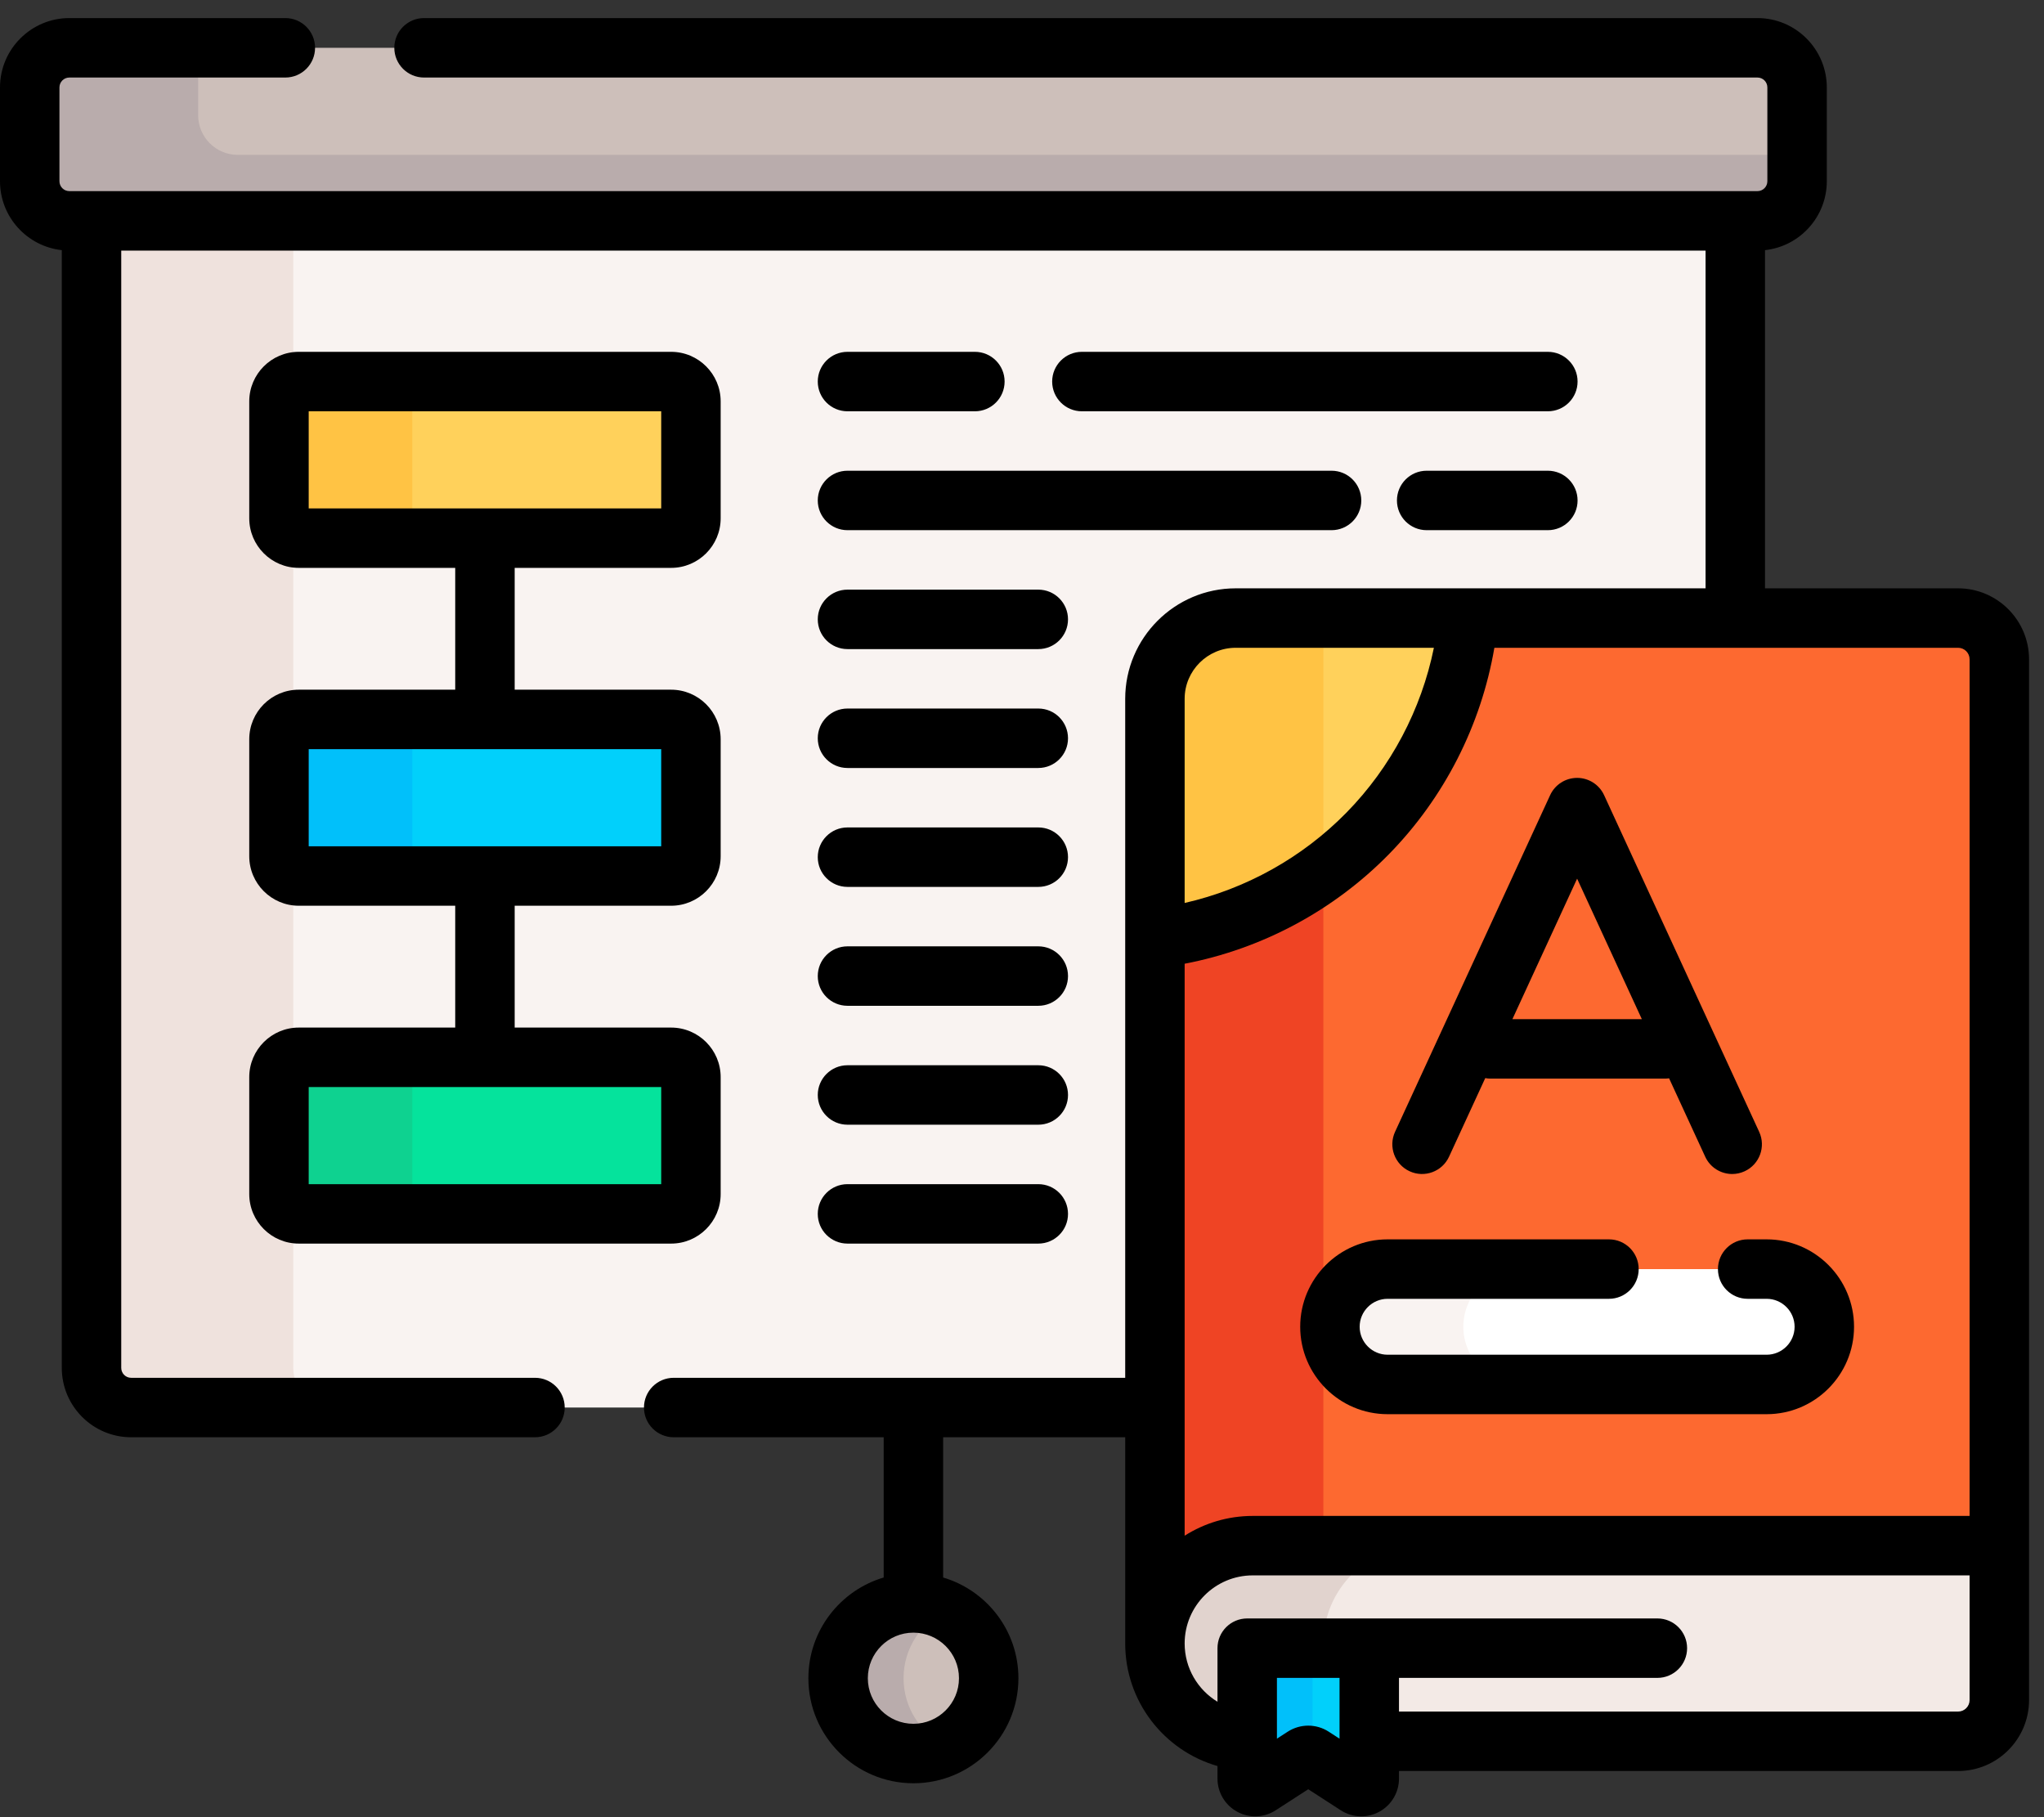<svg width="108" height="96" viewBox="0 0 108 96" fill="none" xmlns="http://www.w3.org/2000/svg">
<rect x="0" y="0" width="108" height="96" fill="#333333" stroke="none"/>
<path d="M61.024 36.919C61.024 34.562 62.934 32.652 65.29 32.652H91.689V11.668H4.836V72.265C4.836 73.421 5.773 74.359 6.929 74.359H61.024V36.919H61.024Z" fill="#F9F3F1"/>
<path d="M15.495 72.265V11.668H4.836V72.265C4.836 73.421 5.773 74.359 6.929 74.359H17.589C16.433 74.359 15.495 73.421 15.495 72.265Z" fill="#EFE2DD"/>
<path d="M92.86 11.668H3.664C2.508 11.668 1.57 10.73 1.57 9.574V4.619C1.57 3.463 2.508 2.525 3.664 2.525H92.86C94.016 2.525 94.954 3.463 94.954 4.619V9.574C94.954 10.73 94.016 11.668 92.86 11.668Z" fill="#CDBFBA"/>
<path d="M12.564 8.181C11.407 8.181 10.47 7.243 10.47 6.087V2.525H3.664C2.508 2.525 1.57 3.463 1.57 4.619V9.574C1.57 10.73 2.508 11.668 3.664 11.668H92.86C94.016 11.668 94.954 10.73 94.954 9.574V8.181H12.564Z" fill="#B9ACAC"/>
<path d="M35.461 28.429H15.787C15.209 28.429 14.74 27.96 14.74 27.382V21.204C14.74 20.626 15.209 20.157 15.787 20.157H35.461C36.039 20.157 36.508 20.626 36.508 21.204V27.382C36.508 27.96 36.039 28.429 35.461 28.429Z" fill="#FFD15B"/>
<path d="M21.786 27.382V21.204C21.786 20.626 22.255 20.157 22.833 20.157H15.787C15.209 20.157 14.74 20.626 14.74 21.204V27.382C14.74 27.96 15.209 28.429 15.787 28.429H22.833C22.255 28.429 21.786 27.96 21.786 27.382Z" fill="#FFC344"/>
<path d="M35.461 46.279H15.787C15.209 46.279 14.74 45.81 14.74 45.232V39.054C14.74 38.476 15.209 38.007 15.787 38.007H35.461C36.039 38.007 36.508 38.476 36.508 39.054V45.232C36.508 45.81 36.039 46.279 35.461 46.279Z" fill="#01D0FB"/>
<path d="M21.786 45.232V39.054C21.786 38.476 22.255 38.007 22.833 38.007H15.787C15.209 38.007 14.74 38.476 14.74 39.054V45.232C14.74 45.81 15.209 46.279 15.787 46.279H22.833C22.255 46.279 21.786 45.81 21.786 45.232Z" fill="#01C0FA"/>
<path d="M35.461 64.128H15.787C15.209 64.128 14.74 63.66 14.74 63.081V56.904C14.74 56.325 15.209 55.857 15.787 55.857H35.461C36.039 55.857 36.508 56.325 36.508 56.904V63.081C36.508 63.66 36.039 64.128 35.461 64.128Z" fill="#05E39C"/>
<path d="M21.786 63.081V56.904C21.786 56.325 22.255 55.857 22.833 55.857H15.787C15.209 55.857 14.74 56.325 14.74 56.904V63.081C14.74 63.66 15.209 64.128 15.787 64.128H22.833C22.255 64.128 21.786 63.66 21.786 63.081Z" fill="#0ED290"/>
<path d="M48.262 92.637C50.459 92.637 52.241 90.856 52.241 88.659C52.241 86.461 50.459 84.68 48.262 84.68C46.065 84.68 44.284 86.461 44.284 88.659C44.284 90.856 46.065 92.637 48.262 92.637Z" fill="#CDBFBA"/>
<path d="M47.742 88.659C47.742 87.082 48.661 85.724 49.991 85.08C49.468 84.826 48.883 84.68 48.262 84.68C46.065 84.68 44.284 86.462 44.284 88.659C44.284 90.856 46.065 92.637 48.262 92.637C48.883 92.637 49.468 92.491 49.991 92.238C48.661 91.594 47.742 90.235 47.742 88.659Z" fill="#B9ACAC"/>
<path d="M65.29 32.652C62.934 32.652 61.024 34.562 61.024 36.918V85.922H61.104C61.53 83.498 63.645 81.655 66.191 81.655H105.639V34.829C105.639 33.627 104.664 32.652 103.462 32.652H65.29Z" fill="#FD6930"/>
<path d="M61.024 49.574V85.922H61.104C61.53 83.497 63.645 81.655 66.192 81.655H69.923V46.056C67.368 47.928 64.327 49.176 61.024 49.574Z" fill="#EF4424"/>
<path d="M66.192 81.656C63.337 81.656 61.024 83.969 61.024 86.823C61.024 89.579 63.182 91.831 65.9 91.982V87.071H72.348V91.991H103.462C104.664 91.991 105.639 91.016 105.639 89.814V81.655H66.192V81.656Z" fill="#F3EAE6"/>
<path d="M69.923 86.823C69.923 83.969 72.237 81.656 75.091 81.656H66.192C63.337 81.656 61.024 83.969 61.024 86.823C61.024 89.579 63.182 91.831 65.9 91.982V87.071H69.929C69.925 86.989 69.923 86.906 69.923 86.823Z" fill="#E1D3CE"/>
<path d="M65.9 87.071V93.961C65.9 94.297 66.272 94.499 66.553 94.317L68.894 92.802C69.034 92.712 69.214 92.712 69.354 92.802L71.695 94.317C71.977 94.499 72.349 94.297 72.349 93.961V87.071H65.9Z" fill="#01D0FB"/>
<path d="M69.352 87.071H65.9V93.961C65.9 94.297 66.271 94.499 66.553 94.317L68.894 92.802C69.033 92.712 69.212 92.712 69.352 92.801V87.071H69.352Z" fill="#01C0FA"/>
<path d="M93.344 73.14H73.318C71.642 73.14 70.271 71.769 70.271 70.092C70.271 68.416 71.642 67.045 73.318 67.045H93.344C95.021 67.045 96.392 68.416 96.392 70.092C96.392 71.768 95.02 73.14 93.344 73.14Z" fill="white"/>
<path d="M77.319 70.092C77.319 68.416 78.69 67.045 80.367 67.045H73.318C71.642 67.045 70.271 68.416 70.271 70.092C70.271 71.769 71.642 73.14 73.318 73.14H80.367C78.69 73.14 77.319 71.768 77.319 70.092Z" fill="#F9F3F1"/>
<path d="M77.591 32.652H65.29C62.934 32.652 61.024 34.562 61.024 36.918V49.574C69.792 48.518 76.717 41.475 77.591 32.652Z" fill="#FFD15B"/>
<path d="M69.923 32.652H65.29C62.934 32.652 61.024 34.562 61.024 36.918V49.574C64.327 49.176 67.368 47.928 69.923 46.056V32.652Z" fill="#FFC344"/>
<path d="M15.787 54.286C14.344 54.286 13.17 55.46 13.17 56.903V63.081C13.17 64.524 14.344 65.698 15.787 65.698H35.461C36.904 65.698 38.078 64.524 38.078 63.081V56.903C38.078 55.46 36.904 54.286 35.461 54.286H27.194V47.849H35.461C36.904 47.849 38.078 46.675 38.078 45.232V39.054C38.078 37.611 36.904 36.436 35.461 36.436H27.194V30H35.461C36.904 30 38.078 28.825 38.078 27.382V21.204C38.078 19.761 36.904 18.587 35.461 18.587H15.787C14.344 18.587 13.17 19.761 13.17 21.204V27.382C13.17 28.825 14.344 30 15.787 30H24.053V36.436H15.787C14.344 36.436 13.17 37.611 13.17 39.054V45.232C13.17 46.675 14.344 47.849 15.787 47.849H24.053V54.286H15.787ZM16.311 21.728H34.937V26.859H16.311V21.728ZM16.311 39.577H34.937V44.708H16.311V39.577ZM34.937 62.558H16.311V57.427H34.937V62.558Z" fill="black"/>
<path d="M81.784 18.587H57.164C56.297 18.587 55.594 19.29 55.594 20.157C55.594 21.025 56.297 21.728 57.164 21.728H81.784C82.652 21.728 83.355 21.025 83.355 20.157C83.355 19.29 82.652 18.587 81.784 18.587Z" fill="black"/>
<path d="M44.779 21.728H51.511C52.378 21.728 53.081 21.025 53.081 20.157C53.081 19.29 52.378 18.587 51.511 18.587H44.779C43.912 18.587 43.209 19.29 43.209 20.157C43.209 21.025 43.912 21.728 44.779 21.728Z" fill="black"/>
<path d="M81.784 24.868H75.382C74.514 24.868 73.811 25.571 73.811 26.439C73.811 27.306 74.514 28.009 75.382 28.009H81.784C82.652 28.009 83.355 27.306 83.355 26.439C83.355 25.571 82.652 24.868 81.784 24.868Z" fill="black"/>
<path d="M44.779 28.009H70.356C71.224 28.009 71.927 27.306 71.927 26.439C71.927 25.571 71.224 24.868 70.356 24.868H44.779C43.912 24.868 43.209 25.571 43.209 26.439C43.209 27.306 43.912 28.009 44.779 28.009Z" fill="black"/>
<path d="M44.779 34.291H54.861C55.728 34.291 56.431 33.588 56.431 32.72C56.431 31.853 55.728 31.15 54.861 31.15H44.779C43.912 31.15 43.209 31.853 43.209 32.72C43.209 33.588 43.912 34.291 44.779 34.291Z" fill="black"/>
<path d="M44.779 40.572H54.861C55.728 40.572 56.431 39.869 56.431 39.002C56.431 38.134 55.728 37.431 54.861 37.431H44.779C43.912 37.431 43.209 38.134 43.209 39.002C43.209 39.869 43.912 40.572 44.779 40.572Z" fill="black"/>
<path d="M44.779 46.854H54.861C55.728 46.854 56.431 46.151 56.431 45.283C56.431 44.416 55.728 43.713 54.861 43.713H44.779C43.912 43.713 43.209 44.416 43.209 45.283C43.209 46.151 43.912 46.854 44.779 46.854Z" fill="black"/>
<path d="M44.779 53.135H54.861C55.728 53.135 56.431 52.432 56.431 51.565C56.431 50.697 55.728 49.994 54.861 49.994H44.779C43.912 49.994 43.209 50.697 43.209 51.565C43.209 52.432 43.912 53.135 44.779 53.135Z" fill="black"/>
<path d="M44.779 59.417H54.861C55.728 59.417 56.431 58.714 56.431 57.847C56.431 56.979 55.728 56.276 54.861 56.276H44.779C43.912 56.276 43.209 56.979 43.209 57.847C43.209 58.714 43.912 59.417 44.779 59.417Z" fill="black"/>
<path d="M44.779 65.698H54.861C55.728 65.698 56.431 64.996 56.431 64.128C56.431 63.261 55.728 62.558 54.861 62.558H44.779C43.912 62.558 43.209 63.261 43.209 64.128C43.209 64.996 43.912 65.698 44.779 65.698Z" fill="black"/>
<path d="M93.344 65.474H92.342C91.475 65.474 90.772 66.177 90.772 67.045C90.772 67.912 91.475 68.615 92.342 68.615H93.344C94.159 68.615 94.822 69.278 94.822 70.092C94.822 70.907 94.159 71.569 93.344 71.569H73.318C72.504 71.569 71.841 70.907 71.841 70.092C71.841 69.278 72.504 68.615 73.318 68.615H85.014C85.881 68.615 86.584 67.912 86.584 67.045C86.584 66.177 85.881 65.474 85.014 65.474H73.318C70.772 65.474 68.7 67.546 68.7 70.092C68.7 72.638 70.772 74.71 73.318 74.71H93.344C95.891 74.71 97.963 72.638 97.963 70.092C97.963 67.546 95.891 65.474 93.344 65.474Z" fill="black"/>
<path d="M74.481 61.877C75.268 62.24 76.201 61.896 76.564 61.108L78.477 56.956C78.566 56.972 78.658 56.982 78.752 56.982H87.977C88.049 56.982 88.12 56.975 88.19 56.966L90.099 61.108C90.363 61.683 90.932 62.022 91.526 62.022C91.746 62.022 91.969 61.975 92.182 61.877C92.97 61.515 93.314 60.581 92.951 59.794L84.757 42.008C84.501 41.452 83.944 41.095 83.331 41.095C82.718 41.095 82.161 41.452 81.905 42.008L73.711 59.794C73.349 60.582 73.693 61.515 74.481 61.877ZM83.331 46.419L86.751 53.841H79.912L83.331 46.419Z" fill="black"/>
<path d="M103.462 31.081H93.259V13.215C95.092 13.016 96.524 11.46 96.524 9.574V4.619C96.524 2.599 94.88 0.955 92.86 0.955H22.405C21.538 0.955 20.835 1.658 20.835 2.525C20.835 3.393 21.538 4.096 22.405 4.096H92.86C93.149 4.096 93.383 4.33 93.383 4.619V9.574C93.383 9.863 93.149 10.097 92.86 10.097H3.664C3.376 10.097 3.141 9.863 3.141 9.574V4.619C3.141 4.33 3.376 4.096 3.664 4.096H15.076C15.944 4.096 16.647 3.393 16.647 2.525C16.647 1.658 15.944 0.955 15.076 0.955H3.664C1.644 0.955 0 2.599 0 4.619V9.574C0 11.46 1.432 13.016 3.265 13.215V72.265C3.265 74.285 4.909 75.929 6.929 75.929H28.268C29.135 75.929 29.838 75.226 29.838 74.359C29.838 73.491 29.135 72.788 28.268 72.788H6.929C6.641 72.788 6.406 72.553 6.406 72.265V13.238H90.118V31.081H65.29C62.072 31.081 59.453 33.7 59.453 36.918V72.788H35.597C34.73 72.788 34.026 73.491 34.026 74.359C34.026 75.226 34.73 75.929 35.597 75.929H46.692V83.338C44.395 84.017 42.713 86.144 42.713 88.659C42.713 91.718 45.203 94.208 48.262 94.208C51.322 94.208 53.811 91.718 53.811 88.659C53.811 86.144 52.13 84.017 49.833 83.338V75.929H59.453V86.823C59.453 89.882 61.502 92.487 64.329 93.298V93.961C64.329 94.692 64.728 95.363 65.37 95.712C66.012 96.062 66.793 96.032 67.406 95.635L69.124 94.524L70.842 95.635C71.171 95.848 71.547 95.955 71.925 95.955C72.252 95.955 72.58 95.874 72.878 95.712C73.52 95.363 73.919 94.692 73.919 93.961V93.561H103.462C105.528 93.561 107.21 91.88 107.21 89.814V34.829C107.209 32.763 105.528 31.081 103.462 31.081ZM50.67 88.659C50.67 89.986 49.59 91.067 48.262 91.067C46.934 91.067 45.854 89.986 45.854 88.659C45.854 87.331 46.934 86.251 48.262 86.251C49.59 86.251 50.67 87.331 50.67 88.659ZM62.594 36.918C62.594 35.432 63.803 34.222 65.29 34.222H75.763C75.099 37.486 73.497 40.528 71.147 42.926C68.809 45.31 65.821 46.968 62.594 47.703V36.918ZM70.778 91.853L70.208 91.484C69.878 91.27 69.501 91.164 69.124 91.164C68.747 91.164 68.37 91.271 68.041 91.483L67.47 91.853V88.641H70.778V91.853H70.778ZM104.068 89.814C104.068 90.148 103.796 90.42 103.462 90.42H73.919V88.641H87.572C88.439 88.641 89.142 87.939 89.142 87.071C89.142 86.204 88.439 85.501 87.572 85.501H65.9C65.032 85.501 64.329 86.204 64.329 87.071V89.902C63.286 89.269 62.594 88.123 62.594 86.823C62.594 84.839 64.208 83.226 66.192 83.226H104.068V89.814ZM104.068 80.085H66.191C64.869 80.085 63.636 80.469 62.594 81.13V50.913C66.671 50.132 70.463 48.11 73.389 45.125C76.314 42.141 78.258 38.313 78.959 34.222H103.462C103.796 34.222 104.068 34.494 104.068 34.829V80.085Z" fill="black"/>
</svg>
